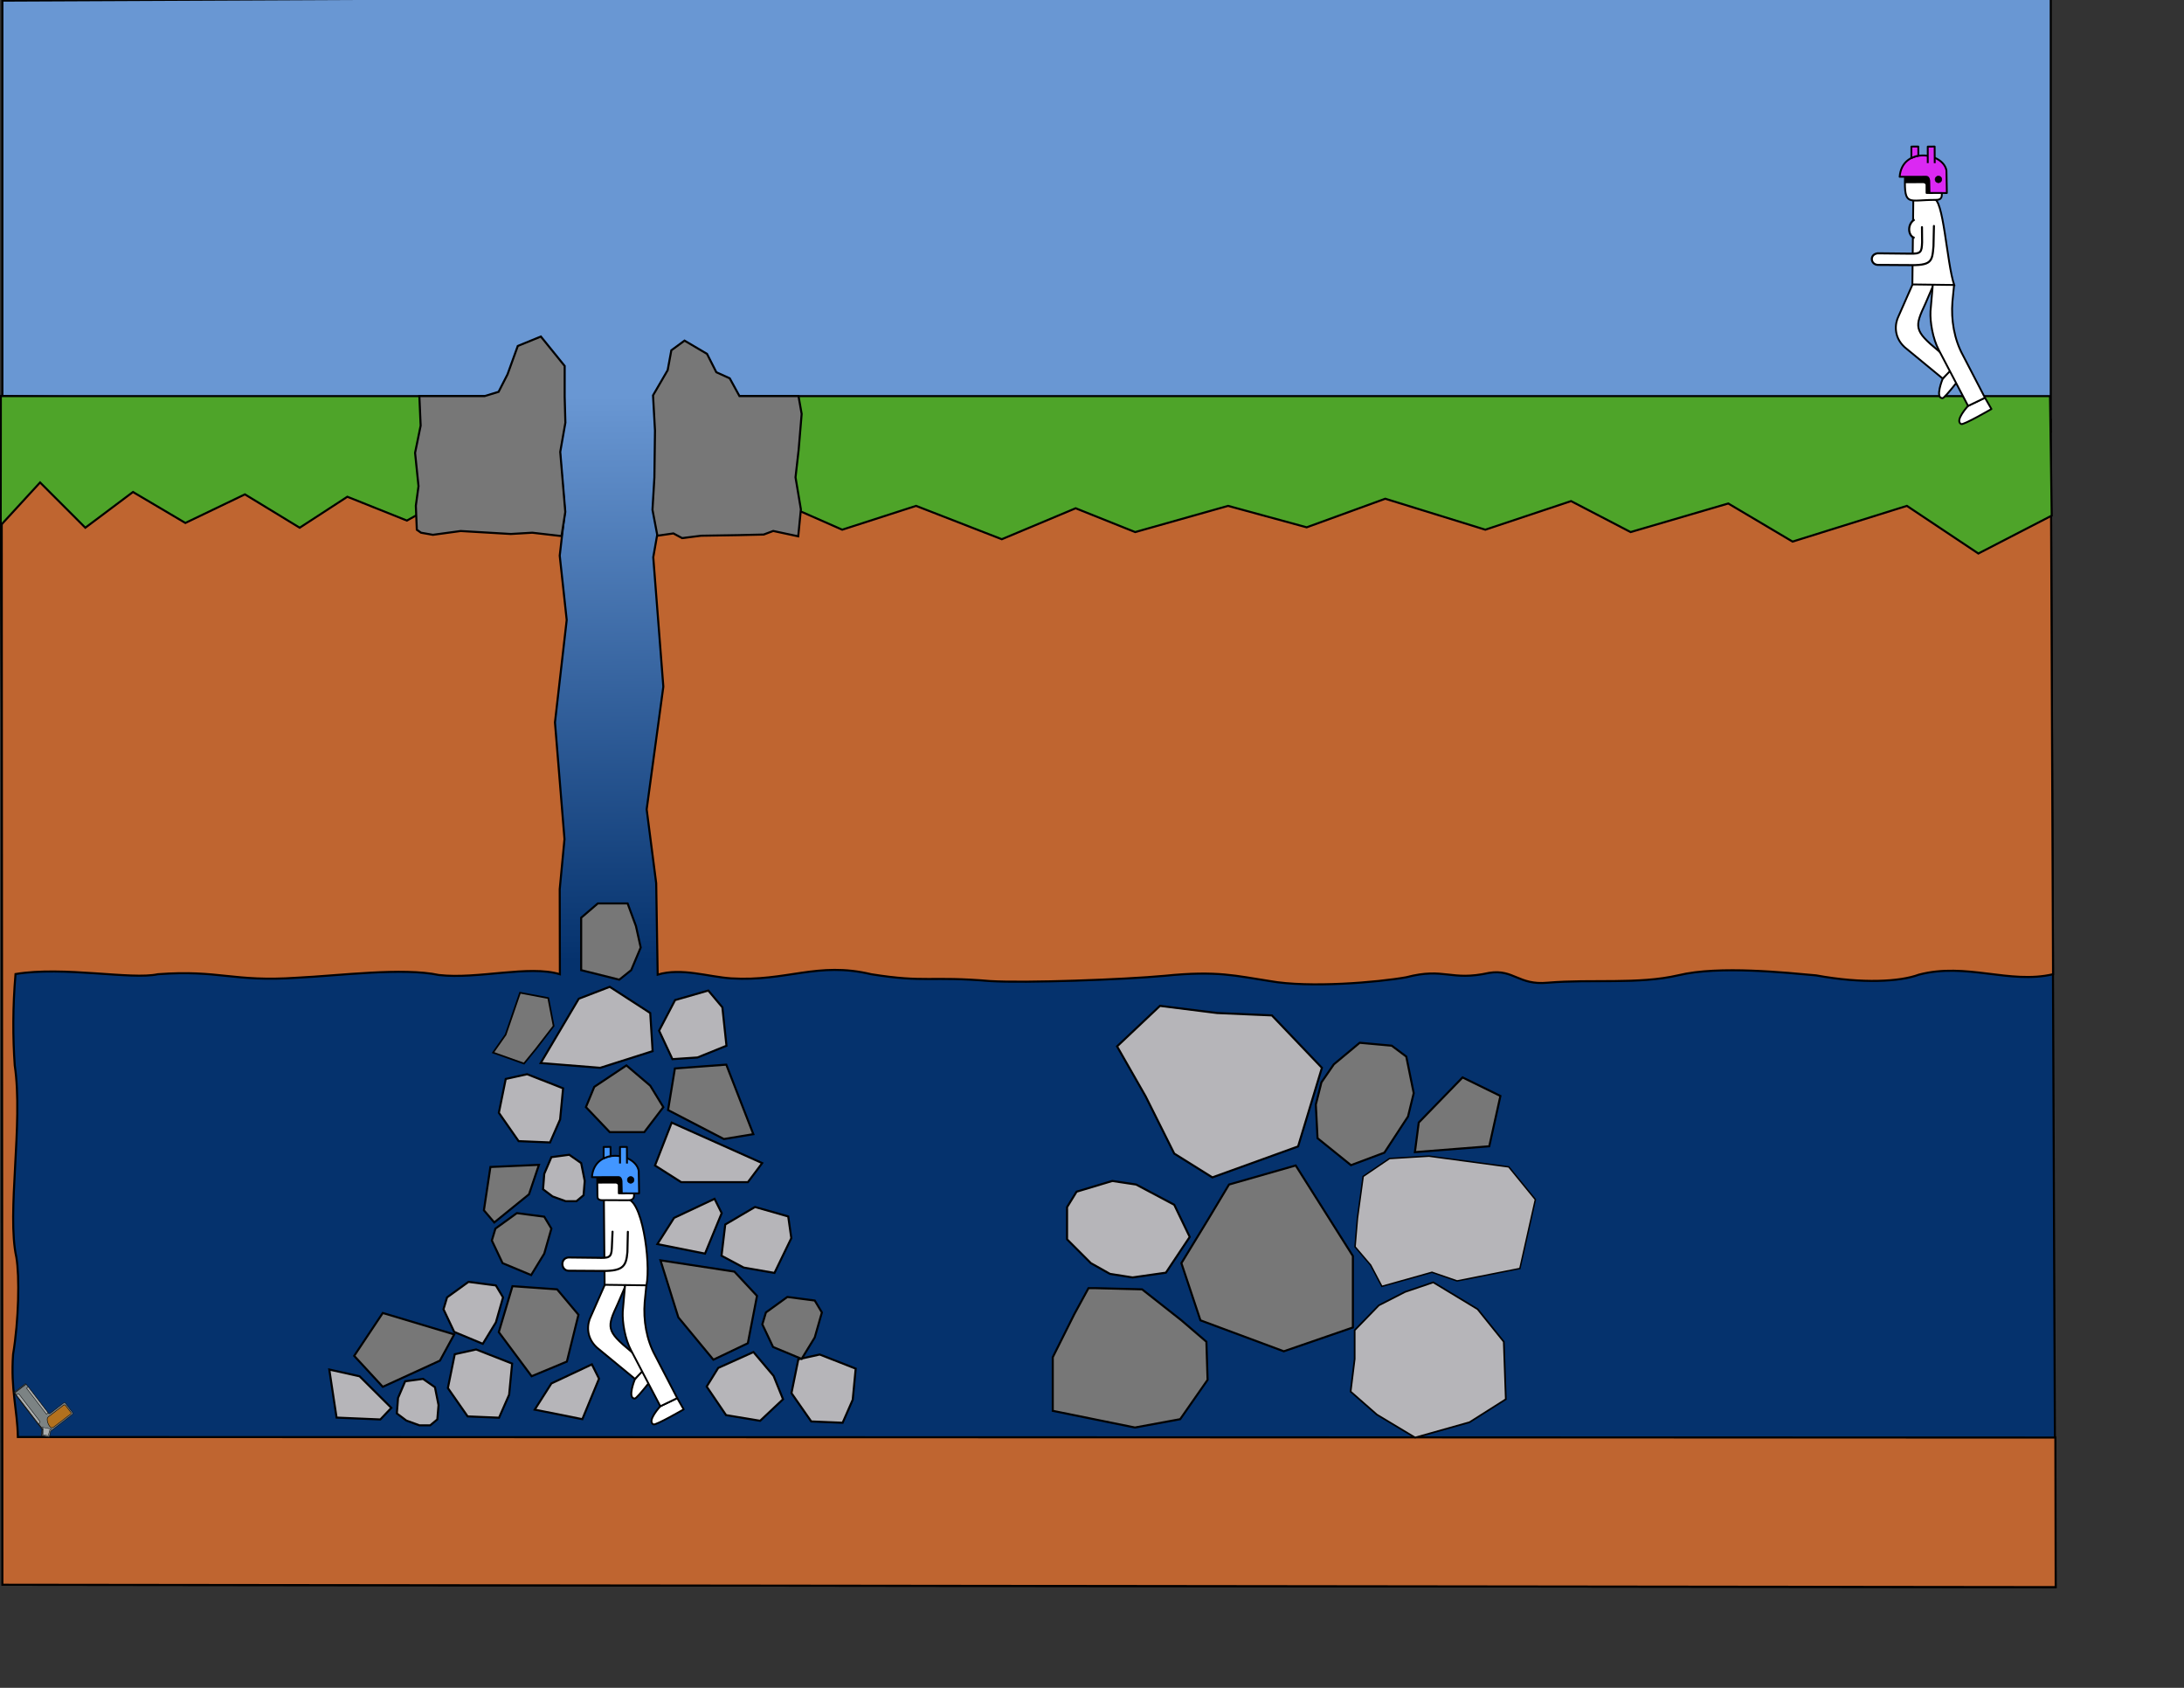<?xml version="1.0" encoding="UTF-8" standalone="no"?>
<!-- Created with Inkscape (http://www.inkscape.org/) -->

<svg
   xmlns:dc="http://purl.org/dc/elements/1.1/"
   xmlns:cc="http://creativecommons.org/ns#"
   xmlns:rdf="http://www.w3.org/1999/02/22-rdf-syntax-ns#"
   xmlns:svg="http://www.w3.org/2000/svg"
   xmlns="http://www.w3.org/2000/svg"
   xmlns:xlink="http://www.w3.org/1999/xlink"
   xmlns:sodipodi="http://sodipodi.sourceforge.net/DTD/sodipodi-0.dtd"
   xmlns:inkscape="http://www.inkscape.org/namespaces/inkscape"
   width="792pt"
   height="612pt"
   id="svg4591"
   version="1.1"
   inkscape:version="0.48.3.1 r9886"
   sodipodi:docname="tut5.svg">
  <rect width="100%" height="100%" fill="#333333" stroke="none"/>
  <defs
     id="defs4593">
    <linearGradient
       id="linearGradient7046">
      <stop
         style="stop-color:#6997d3;stop-opacity:1;"
         offset="0"
         id="stop7060" />
      <stop
         style="stop-color:#05326d;stop-opacity:1;"
         offset="1"
         id="stop7050" />
    </linearGradient>
    <linearGradient
       inkscape:collect="always"
       xlink:href="#linearGradient7046"
       id="linearGradient7070"
       x1="186.063"
       y1="186.426"
       x2="412.507"
       y2="182.827"
       gradientUnits="userSpaceOnUse"
       gradientTransform="matrix(-0.008,1.205,-0.78,-0.013,444.068,-30.175)" />
  </defs>
  <sodipodi:namedview
     inkscape:document-units="in"
     pagecolor="#ffffff"
     bordercolor="#666666"
     borderopacity="1.0"
     inkscape:pageopacity="0.0"
     inkscape:pageshadow="2"
     inkscape:zoom="4"
     inkscape:cx="156.96124"
     inkscape:cy="494.23296"
     inkscape:current-layer="layer1"
     id="namedview4595"
     showgrid="false"
     inkscape:window-width="1920"
     inkscape:window-height="1138"
     inkscape:window-x="-8"
     inkscape:window-y="-8"
     inkscape:window-maximized="1"
     showguides="false"
     inkscape:guide-bbox="true">
    <inkscape:grid
       type="xygrid"
       id="grid7038" />
    <sodipodi:guide
       orientation="0,1"
       position="-15.556,573.464"
       id="guide7040" />
    <sodipodi:guide
       orientation="1,0"
       position="7.5,-19.5"
       id="guide7042" />
  </sodipodi:namedview>
  <g
     inkscape:label="Layer 1"
     inkscape:groupmode="layer"
     id="layer1">
    <path
       style="fill:#6997d3;fill-opacity:1;stroke:#000000;stroke-width:1px;stroke-linecap:butt;stroke-linejoin:miter;stroke-opacity:1"
       d="m 1.152,0.302 0,194.629 990.422,13.82 0,-213.056 z"
       id="path6945"
       inkscape:connector-curvature="0"
       sodipodi:nodetypes="ccccc" />
    <path
       style="fill:#05326d;fill-opacity:1;stroke:#000000;stroke-width:1px;stroke-linecap:butt;stroke-linejoin:miter;stroke-opacity:1"
       d="m 0,191.477 3.455,574.675 990.422,1.152 -2.341,-564.31 z"
       id="path6943"
       inkscape:connector-curvature="0"
       sodipodi:nodetypes="ccccc" />
    <path
       style="fill:url(#linearGradient7070);fill-opacity:1;fill-rule:nonzero;stroke:none"
       d="M 330.873,-0.019 268.668,1.278 266.871,694.304 l 63.006,2.55 z"
       id="path7044"
       inkscape:connector-curvature="0"
       sodipodi:nodetypes="ccccc" />
    <g
       style="display:inline"
       id="g5934"
       transform="matrix(1.757,0,0,1.757,-504.964,-509.248)">
      <path
         sodipodi:nodetypes="csccc"
         inkscape:connector-curvature="0"
         id="path3040-0-4"
         d="m 462.115,669.368 c 0,0 -2.179,5.281 -0.029,5.296 0.709,0.005 6.205,-7.319 6.205,-7.319 l -2.797,-1.991 z"
         style="fill:#ffffff;fill-opacity:1;stroke:#000000;stroke-width:0.51px;stroke-linecap:round;stroke-linejoin:round;stroke-opacity:1;display:inline" />
      <path
         sodipodi:nodetypes="cccccccc"
         inkscape:connector-curvature="0"
         id="path3928-1"
         d="m 453.822,643.408 -3.823,8.671 c -0.999,1.955 -1.481,5.654 1.658,8.543 l 10.486,8.637 3.534,-3.636 -4.648,-3.949 c -6.878,-5.641 -6.64,-6.628 -3.628,-13.083 l 2.193,-5.097"
         style="fill:#ffffff;fill-opacity:1;stroke:#000000;stroke-width:0.51px;stroke-linecap:butt;stroke-linejoin:round;stroke-opacity:1;display:inline" />
      <path
         sodipodi:nodetypes="csccc"
         inkscape:connector-curvature="0"
         id="path3040-4-9"
         d="m 469.129,676.773 c 0,0 -3.849,4.14 -1.884,5.011 0.649,0.287 8.3,-4.14 8.3,-4.14 l -1.784,-3.107 z"
         style="fill:#ffffff;fill-opacity:1;stroke:#000000;stroke-width:0.51px;stroke-linecap:round;stroke-linejoin:round;stroke-opacity:1;display:inline" />
      <path
         sodipodi:nodetypes="cccccccc"
         inkscape:connector-curvature="0"
         id="path3928-4-1"
         d="m 459.42,643.39 -0.639,7.356 c -0.151,2.984 0.644,7.583 2.266,10.617 l 8.074,15.422 4.648,-2.238 -6.076,-11.714 c -2.392,-4.369 -3.288,-9.723 -2.881,-14.72 l 0.458,-4.605"
         style="fill:#ffffff;fill-opacity:1;stroke:#000000;stroke-width:0.51px;stroke-linecap:butt;stroke-linejoin:round;stroke-opacity:1;display:inline" />
      <path
         sodipodi:nodetypes="cccc"
         inkscape:connector-curvature="0"
         id="path3925-0-8-4-7"
         d="m 459.545,619.855 c 4.447,-1.041 7.046,17.301 5.755,23.656 l -11.506,-0.147 -0.205,-23.622"
         style="fill:#ffffff;fill-opacity:1;stroke:#000000;stroke-width:0.51px;stroke-linecap:butt;stroke-linejoin:miter;stroke-opacity:1;display:inline" />
      <path
         sodipodi:nodetypes="ccccccc"
         inkscape:connector-curvature="0"
         id="path3893-5"
         d="m 451.756,613.906 0.064,4.973 c -0.069,1.53 1.312,1.148 2.471,1.195 l 5.794,0.032 c 2.125,0.075 1.744,-1.269 1.817,-1.891 l -1.57,-5.983 -7.396,0.128"
         style="fill:#ffffff;fill-opacity:1;stroke:#000000;stroke-width:0.51px;stroke-linecap:butt;stroke-linejoin:round;stroke-opacity:1;display:inline" />
      <path
         sodipodi:nodetypes="cccccccc"
         inkscape:connector-curvature="0"
         id="path3902-7"
         d="m 451.888,613.769 -0.022,1.488 4.801,-0.022 c 0.451,-0.045 0.902,0.225 1.014,0.609 l 0.013,2.35 1.555,0.003 -0.103,-5.35 -7.326,0.158"
         style="fill:#000000;fill-opacity:1;stroke:#000000;stroke-width:0.51px;stroke-linecap:butt;stroke-linejoin:round;stroke-opacity:1;display:inline" />
      <path
         sodipodi:nodetypes="ccccccc"
         inkscape:connector-curvature="0"
         id="path3090-6"
         d="m 463.169,612.009 0.112,6.2 -4.766,-0.016 -0.061,-2.682 c 0.1,-2.113 -1.011,-1.713 -0.895,-1.781 l -7.264,0.019 c 0.633,-8.282 11.96,-6.812 12.875,-1.74 z"
         style="fill:#4296ff;fill-opacity:1;stroke:#000000;stroke-width:0.51px;stroke-linecap:butt;stroke-linejoin:round;stroke-opacity:1;display:inline" />
      <path
         transform="matrix(0.51,0,0,0.51,425.425,355.777)"
         d="m 71.5,507.3 c 0,1.001 -0.811,1.812 -1.812,1.812 -1.001,0 -1.812,-0.811 -1.812,-1.812 0,-1.001 0.811,-1.812 1.812,-1.812 1.001,0 1.812,0.811 1.812,1.812 z"
         sodipodi:ry="1.8125"
         sodipodi:rx="1.8125"
         sodipodi:cy="507.29968"
         sodipodi:cx="69.6875"
         id="path3860-1"
         style="opacity:0.979;fill:#000000;fill-opacity:1;stroke:#000000;stroke-width:0.3;stroke-linecap:butt;stroke-linejoin:round;stroke-miterlimit:4;stroke-opacity:1;stroke-dasharray:none;display:inline"
         sodipodi:type="arc" />
      <path
         sodipodi:nodetypes="cccccc"
         inkscape:connector-curvature="0"
         id="path3866-8"
         d="m 453.517,608.576 0.005,-3.14 1.897,-0.016 0.018,2.527 c -0.925,0.171 -1.326,0.399 -1.919,0.629 z"
         style="fill:#4296ff;fill-opacity:1;stroke:#000000;stroke-width:0.51px;stroke-linecap:butt;stroke-linejoin:round;stroke-opacity:1;display:inline" />
      <path
         sodipodi:nodetypes="cccc"
         inkscape:connector-curvature="0"
         id="path3866-7-9"
         d="m 458.025,609.983 0,-4.539 1.897,-0.016 0.022,4.572"
         style="fill:#4296ff;fill-opacity:1;stroke:#000000;stroke-width:0.51px;stroke-linecap:butt;stroke-linejoin:round;stroke-opacity:1;display:inline" />
      <path
         sodipodi:nodetypes="cccccccc"
         inkscape:connector-curvature="0"
         id="path3928-9-8-5-6-4"
         d="m 455.97,628.747 -0.195,4.531 c -0.115,2.713 -0.85,2.743 -4.04,2.657 l -7.934,-0.091 c -2.316,0.243 -2.033,3.557 0.009,3.65 l 8.125,0.052 c 6.727,0.185 7.77,-0.914 8.128,-5.18 l 0.124,-5.578"
         style="fill:#ffffff;fill-opacity:1;stroke:#000000;stroke-width:0.562px;stroke-linecap:round;stroke-linejoin:round;stroke-opacity:1;display:inline" />
    </g>
    <path
       style="fill:#bf6530;fill-opacity:1;stroke:#000000;stroke-width:1px;stroke-linecap:butt;stroke-linejoin:miter;stroke-opacity:1"
       d="m 270.696,219.29 2.414,27.931 -2.472,21.416 3.374,31.095 -5.678,49.521 4.607,56.431 -2.303,24.185 0.078,41.131 c -14.98,-4.566 -39.635,2.525 -58.483,0.382 -17.377,-3.74 -48.436,0.323 -68.462,1.29 C 112.524,474.85 106.045,468.75 76.31,471 63.52,473.814 30.84,467 7.5,470.913 c -1.368,15.966 -1.31,30.78 -0.374,44.155 4.199,28.058 -3.983,71.376 0.792,92.812 1.584,9.378 1.152,30.273 -1.584,46.85 -1.248,16.891 2.111,27.16 2.303,40.02 l 985.166,0.247 0.153,72.307 L 1.152,766.152 0.814,221.834 z"
       id="path4662"
       inkscape:connector-curvature="0"
       sodipodi:nodetypes="ccccccccccccccccccccc" />
    <path
       style="fill:#bf6530;fill-opacity:1;stroke:#000000;stroke-width:1px;stroke-linecap:butt;stroke-linejoin:miter;stroke-opacity:1"
       d="m 992.688,471 c -21.114,4.941 -41.835,-5.851 -64.883,0.21 -9.134,3.406 -27.124,4.471 -49.695,0.344 -13.822,-1.21 -46.753,-4.852 -66.581,-0.056 -19.56,4.528 -41.457,1.778 -63.242,3.602 -14.102,1.32 -16.381,-6.669 -28.282,-4.75 -18.802,4.162 -21.372,-2.775 -40.086,2.119 -13.508,2.42 -46.776,5.286 -65.971,1.831 -16.202,-2.443 -25.104,-5.155 -50.835,-2.543 -19.578,1.823 -67.411,3.602 -84.398,2.547 -29.367,-2.495 -30.989,0.919 -57.477,-3.303 -26.008,-6.238 -40.819,3.632 -67.691,2 -11.229,-0.768 -23.974,-5.25 -35.551,-1.807 l -0.716,-44.203 -4.607,-35.701 8.062,-59.31 -4.874,-62.575 6.675,-37.955 669.129,0.463 z"
       id="path4664"
       inkscape:connector-curvature="0"
       sodipodi:nodetypes="cccccccccccccccccccc" />
    <path
       style="fill:#4ea429;fill-opacity:1;stroke:#000000;stroke-width:1px;stroke-linecap:butt;stroke-linejoin:miter;stroke-opacity:1"
       d="m 272.5,245.456 -4.362,-5.296 -20.73,13.82 -29.943,-13.82 -20.73,11.517 -28.791,-11.517 -23.033,14.972 L 118.423,239.008 89.631,252.828 64.295,237.856 41.262,255.131 19.381,233.249 0.338,253.979 0.403,191.5 272.5,191.5 l -6.01,26.801 z"
       id="path4666"
       inkscape:connector-curvature="0"
       sodipodi:nodetypes="ccccccccccccccccc" />
    <path
       style="fill:#777777;fill-opacity:1;stroke:#000000;stroke-width:1px;stroke-linecap:butt;stroke-linejoin:miter;stroke-opacity:1"
       d="m 202.768,191.5 31.516,0 6.791,-2.069 4.316,-8.433 4.969,-13.743 11.157,-4.551 11.513,14.229 -0.007,14.851 0.346,12.553 -2.489,14.147 2.446,29 -1.826,11.685 -14.15,-1.629 -10.383,0.611 -24.227,-1.425 -13.437,1.832 -5.73,-1.018 -2.036,-1.425 -0.476,-11.596 1.292,-9.474 -1.658,-16.12 2.694,-13.149 z"
       id="path6951"
       inkscape:connector-curvature="0"
       sodipodi:nodetypes="ccccccccccccccccccccccc" />
    <path
       style="fill:#b6b5b9;fill-opacity:1;stroke:#000000;stroke-width:0.825px;stroke-linecap:butt;stroke-linejoin:miter;stroke-opacity:1"
       d="m 679.362,624.596 -12.668,6.484 -11.693,12.042 0,13.895 -1.949,15.748 12.668,11.116 18.515,11.116 26.31,-7.411 17.54,-11.116 -0.974,-27.79 -12.668,-15.748 -21.438,-12.969 z"
       id="path5784"
       inkscape:connector-curvature="0"
       sodipodi:nodetypes="ccccccccccccc" />
    <path
       style="fill:#777777;fill-opacity:1;stroke:#000000;stroke-width:1px;stroke-linecap:butt;stroke-linejoin:miter;stroke-opacity:1"
       d="m 626.5,563.461 27.64,43.763 0,34.55 -33.398,11.517 -40.308,-14.972 -9.213,-27.64 12.668,-20.73 10.365,-17.275 z"
       id="path5786"
       inkscape:connector-curvature="0"
       sodipodi:nodetypes="ccccccccc" />
    <path
       style="fill:#b6b5b9;fill-opacity:1;stroke:#000000;stroke-width:1px;stroke-linecap:butt;stroke-linejoin:miter;stroke-opacity:1"
       d="m 560.855,486.3 -20.73,19.578 13.82,24.185 13.82,27.64 18.426,11.517 41.46,-14.972 11.517,-38.005 -24.185,-25.336 -26.488,-1.152 z"
       id="path5788"
       inkscape:connector-curvature="0"
       sodipodi:nodetypes="cccccccccc" />
    <path
       style="fill:#b6b5b9;fill-opacity:1;stroke:#000000;stroke-width:1px;stroke-linecap:butt;stroke-linejoin:miter;stroke-opacity:1"
       d="m 279.852,482.845 14.972,-5.758 19.578,12.668 1.152,18.426 -25.336,8.062 -28.791,-2.303 z"
       id="path5790"
       inkscape:connector-curvature="0"
       sodipodi:nodetypes="ccccccc" />
    <path
       style="fill:#b6b5b9;fill-opacity:1;stroke:#000000;stroke-width:1px;stroke-linecap:butt;stroke-linejoin:miter;stroke-opacity:1"
       d="m 324.766,542.731 -8.062,20.73 12.668,8.062 32.246,0 6.91,-9.213 z"
       id="path5792"
       inkscape:connector-curvature="0"
       sodipodi:nodetypes="cccccc" />
    <path
       style="fill:#b6b5b9;fill-opacity:1;stroke:#000000;stroke-width:1px;stroke-linecap:butt;stroke-linejoin:miter;stroke-opacity:1"
       d="m 325.918,588.797 19.578,-9.213 3.455,6.91 -8.062,19.578 -23.033,-4.607 z"
       id="path5794"
       inkscape:connector-curvature="0"
       sodipodi:nodetypes="cccccc" />
    <path
       style="fill:#b6b5b9;fill-opacity:1;stroke:#000000;stroke-width:0.705px;stroke-linecap:butt;stroke-linejoin:miter;stroke-opacity:1"
       d="m 671.859,560.101 -12.749,8.649 -2.757,20.186 -1.17,13.832 7.549,8.848 5.424,10.289 24.23,-6.815 12.14,4.181 30.361,-6.007 7.493,-33.333 -12.875,-15.789 -38.57,-5.187 z"
       id="path5796"
       inkscape:connector-curvature="0"
       sodipodi:nodetypes="ccccccccccccc" />
    <path
       style="fill:#777777;fill-opacity:1;stroke:#000000;stroke-width:0.811px;stroke-linecap:butt;stroke-linejoin:miter;stroke-opacity:1"
       d="m 251.44,479.946 13.664,2.579 2.591,13.508 -8.687,11.252 -5.646,6.912 -14.963,-5.313 6.081,-8.68 z"
       id="path5800"
       inkscape:connector-curvature="0"
       sodipodi:nodetypes="cccccccc" />
    <path
       style="fill:#777777;fill-opacity:1;stroke:#000000;stroke-width:1px;stroke-linecap:butt;stroke-linejoin:miter;stroke-opacity:1"
       d="m 351.174,514.711 -24.845,1.851 -3.307,20.105 26.987,14.004 14.239,-2.342 z"
       id="path5802"
       inkscape:connector-curvature="0"
       sodipodi:nodetypes="cccccc" />
    <g
       id="g5916"
       transform="matrix(-0.128,-0.167,0.167,-0.128,76.918,865.384)">
      <path
         sodipodi:nodetypes="ccccccccccccc"
         inkscape:connector-curvature="0"
         id="path3090"
         d="m 805.946,303.651 0.253,62.199 c -0.137,3.537 2.38,3.94 5,4 l 25,0 c 2.994,0.011 3.045,-1.598 3,-4 l -0.253,-38.02 c 0.064,-2.689 1.947,-2.995 4,-3 l 83,0 0,-33 -105,0 -11.214,-10.536 -12.5,12.143 z"
         style="fill:#7c8384;fill-opacity:1;stroke:#000000;stroke-width:1px;stroke-linecap:round;stroke-linejoin:round;stroke-opacity:1;display:inline" />
      <path
         sodipodi:nodetypes="ccccc"
         inkscape:connector-curvature="0"
         id="path3103"
         d="m 926.16,291.757 1.775,-1.165 0.011,33.238 -1.905,0.968 z"
         style="fill:#7c8384;fill-opacity:1;stroke:#000000;stroke-width:1px;stroke-linecap:round;stroke-linejoin:round;stroke-opacity:1;display:inline" />
      <path
         sodipodi:nodetypes="ccccccc"
         inkscape:connector-curvature="0"
         id="path3873"
         d="m 927.858,290.516 -106.502,-0.14 -10.525,-10.089 -1.056,0.991 10.999,10.595 105.452,-0.067 z"
         style="fill:#737470;fill-opacity:1;stroke:#000000;stroke-width:1px;stroke-linecap:round;stroke-linejoin:round;stroke-opacity:1;display:inline" />
      <path
         sodipodi:nodetypes="ccccc"
         inkscape:connector-curvature="0"
         id="path3095"
         d="m 834.946,291.829 3,6 80,0 3,-6 z"
         style="fill:#abaeae;fill-opacity:1;stroke:#000000;stroke-width:1px;stroke-linecap:butt;stroke-linejoin:miter;stroke-opacity:1;display:inline" />
      <path
         sodipodi:nodetypes="ccccccc"
         inkscape:connector-curvature="0"
         id="path3097"
         d="m 800.938,293.203 7.938,9.619 -0.182,5.218 16.073,-14.053 -4.865,-0.2 -9.999,-9.128 z"
         style="fill:#abaeae;fill-opacity:1;stroke:#000000;stroke-width:0.839px;stroke-linecap:butt;stroke-linejoin:miter;stroke-opacity:1;display:inline" />
      <path
         sodipodi:nodetypes="cccccccc"
         inkscape:connector-curvature="0"
         id="path3099"
         d="m 809.16,315.256 0,48.517 c 0.007,3.529 2.946,3.092 6.224,3.164 l 13.693,0 c 4.315,0.042 6.159,-0.608 6.224,-3.164 l 0,-44.298 c 0.295,-6.142 -10.805,-10.627 -19.316,-10.754 -5.106,-0.192 -6.667,2.816 -6.824,6.535 z"
         style="fill:#b3711e;fill-opacity:1;stroke:#000000;stroke-width:1.146px;stroke-linecap:butt;stroke-linejoin:miter;stroke-opacity:1;display:inline" />
      <path
         sodipodi:nodetypes="ccccc"
         inkscape:connector-curvature="0"
         id="path3101"
         d="m 842.946,324.829 0,-5 75,0 0,5 z"
         style="fill:#abaeae;fill-opacity:1;stroke:#000000;stroke-width:1px;stroke-linecap:butt;stroke-linejoin:miter;stroke-opacity:1;display:inline" />
    </g>
    <path
       style="fill:#b6b5b9;fill-opacity:1;stroke:#000000;stroke-width:1px;stroke-linecap:butt;stroke-linejoin:miter;stroke-opacity:1"
       d="m 537.822,570.946 -17.275,5.182 -4.607,7.486 0,15.547 11.517,11.517 9.213,5.182 10.941,1.727 16.123,-2.303 11.517,-17.275 -7.486,-15.547 -18.426,-9.789 z"
       id="path5925"
       inkscape:connector-curvature="0"
       sodipodi:nodetypes="cccccccccccc" />
    <path
       style="fill:#777777;fill-opacity:1;stroke:#000000;stroke-width:1px;stroke-linecap:butt;stroke-linejoin:miter;stroke-opacity:1"
       d="m 281.003,469.025 18.426,4.607 5.758,-4.607 4.607,-10.941 -2.303,-10.365 -4.031,-10.941 -14.396,0 -8.062,6.91 0,13.82 z"
       id="path5927"
       inkscape:connector-curvature="0"
       sodipodi:nodetypes="cccccccccc" />
    <path
       style="fill:#777777;fill-opacity:1;stroke:#000000;stroke-width:1px;stroke-linecap:butt;stroke-linejoin:miter;stroke-opacity:1"
       d="m 287.338,525.456 15.547,-10.365 11.517,9.789 6.334,10.365 -9.213,12.092 -16.699,0 -11.517,-12.092 z"
       id="path5929"
       inkscape:connector-curvature="0"
       sodipodi:nodetypes="cccccccc" />
    <path
       style="fill:#b6b5b9;fill-opacity:1;stroke:#000000;stroke-width:1px;stroke-linecap:butt;stroke-linejoin:miter;stroke-opacity:1"
       d="m 263.153,567.491 3.455,-8.062 8.637,-1.152 5.758,4.031 1.727,8.637 -0.576,6.91 -3.455,2.879 -5.182,0 -6.334,-2.303 -4.607,-3.455 z"
       id="path5931"
       inkscape:connector-curvature="0"
       sodipodi:nodetypes="ccccccccccc" />
    <path
       style="fill:#777777;fill-opacity:1;stroke:#000000;stroke-width:1px;stroke-linecap:butt;stroke-linejoin:miter;stroke-opacity:1"
       d="m 239.544,593.979 10.365,-7.486 13.244,1.727 3.455,5.758 -3.455,12.092 -6.334,10.365 -13.82,-5.758 -5.182,-10.941 z"
       id="path5933"
       inkscape:connector-curvature="0"
       sodipodi:nodetypes="ccccccccc" />
    <path
       style="fill:#b6b5b9;fill-opacity:1;stroke:#000000;stroke-width:1px;stroke-linecap:butt;stroke-linejoin:miter;stroke-opacity:1"
       d="m 254.869,519.332 17.396,6.822 -1.44,15.046 -4.878,11.125 -15.189,-0.639 -9.553,-13.696 3.33,-16.364 z"
       id="path5929-4"
       inkscape:connector-curvature="0"
       sodipodi:nodetypes="cccccccc" />
    <path
       style="fill:#777777;fill-opacity:1;stroke:#000000;stroke-width:1px;stroke-linecap:butt;stroke-linejoin:miter;stroke-opacity:1"
       d="m 529.761,622.771 22.457,0.576 19.002,14.971 12.092,10.365 0.576,18.426 -13.244,19.002 -21.881,4.031 -39.732,-8.062 0,-25.912 10.365,-20.73 6.91,-12.668 z"
       id="path5953"
       inkscape:connector-curvature="0"
       sodipodi:nodetypes="cccccccccccc" />
    <path
       style="fill:#777777;fill-opacity:1;stroke:#000000;stroke-width:1px;stroke-linecap:butt;stroke-linejoin:miter;stroke-opacity:1"
       d="m 355.085,614.775 10.938,11.733 -4.43,22.895 -16.66,7.957 -16.949,-20.485 -8.628,-27.565 z"
       id="path5790-8"
       inkscape:connector-curvature="0"
       sodipodi:nodetypes="ccccccc" />
    <path
       style="fill:#777777;fill-opacity:1;stroke:#000000;stroke-width:1px;stroke-linecap:butt;stroke-linejoin:miter;stroke-opacity:1"
       d="m 269.372,623.345 10.323,12.277 -5.596,22.638 -17.045,7.094 -15.879,-21.326 6.614,-22.212 z"
       id="path5790-82"
       inkscape:connector-curvature="0"
       sodipodi:nodetypes="ccccccc" />
    <path
       style="fill:#b6b5b9;fill-opacity:1;stroke:#000000;stroke-width:1px;stroke-linecap:butt;stroke-linejoin:miter;stroke-opacity:1"
       d="m 347.266,661.343 17.036,-7.677 9.757,11.544 4.55,11.263 -11.07,10.419 -16.473,-2.736 -9.379,-13.816 z"
       id="path5929-4-4"
       inkscape:connector-curvature="0"
       sodipodi:nodetypes="cccccccc" />
    <path
       style="fill:#b6b5b9;fill-opacity:1;stroke:#000000;stroke-width:1px;stroke-linecap:butt;stroke-linejoin:miter;stroke-opacity:1"
       d="m 266.608,668.837 19.578,-9.213 3.455,6.91 -8.062,19.578 -23.033,-4.607 z"
       id="path5794-5"
       inkscape:connector-curvature="0"
       sodipodi:nodetypes="cccccc" />
    <path
       style="fill:#b6b5b9;fill-opacity:1;stroke:#000000;stroke-width:1px;stroke-linecap:butt;stroke-linejoin:miter;stroke-opacity:1"
       d="m 230.222,652.411 17.396,6.822 -1.44,15.046 -4.878,11.125 -15.189,-0.639 -9.553,-13.696 3.33,-16.364 z"
       id="path5929-4-2"
       inkscape:connector-curvature="0"
       sodipodi:nodetypes="cccccccc" />
    <path
       style="fill:#b6b5b9;fill-opacity:1;stroke:#000000;stroke-width:1px;stroke-linecap:butt;stroke-linejoin:miter;stroke-opacity:1"
       d="m 192.456,675.85 3.455,-8.062 8.637,-1.152 5.758,4.031 1.727,8.637 -0.576,6.91 -3.455,2.879 -5.182,0 -6.334,-2.303 -4.607,-3.455 z"
       id="path5931-2"
       inkscape:connector-curvature="0"
       sodipodi:nodetypes="ccccccccccc" />
    <path
       style="fill:#b6b5b9;fill-opacity:1;stroke:#000000;stroke-width:1px;stroke-linecap:butt;stroke-linejoin:miter;stroke-opacity:1"
       d="m 216.162,627.22 10.365,-7.486 13.244,1.727 3.455,5.758 -3.455,12.092 -6.334,10.365 -13.82,-5.758 -5.182,-10.941 z"
       id="path5933-1"
       inkscape:connector-curvature="0"
       sodipodi:nodetypes="ccccccccc" />
    <path
       style="fill:#b6b5b9;fill-opacity:1;stroke:#000000;stroke-width:1px;stroke-linecap:butt;stroke-linejoin:miter;stroke-opacity:1"
       d="m 396.348,654.854 17.396,6.822 -1.44,15.046 -4.878,11.125 -15.189,-0.639 -9.553,-13.696 3.33,-16.364 z"
       id="path5929-4-6"
       inkscape:connector-curvature="0"
       sodipodi:nodetypes="cccccccc" />
    <path
       style="fill:#4ea429;fill-opacity:1;stroke:#000000;stroke-width:1px;stroke-linecap:butt;stroke-linejoin:miter;stroke-opacity:1"
       d="m 991.229,191.5 -671.479,0 -0.043,55.372 25.336,9.213 33.398,-12.668 28.791,12.668 35.701,-11.517 41.46,16.123 35.701,-14.972 28.791,11.517 44.914,-12.668 38.005,10.365 38.005,-13.82 48.369,14.971 41.46,-13.82 28.791,14.972 47.218,-13.82 31.095,18.426 55.279,-17.275 34.55,23.033 35.474,-18.319 z"
       id="path4664-5"
       inkscape:connector-curvature="0"
       sodipodi:nodetypes="cccccccccccccccccccccc" />
    <g
       id="g6703"
       transform="translate(849.473,13.839)">
      <path
         sodipodi:nodetypes="csccc"
         inkscape:connector-curvature="0"
         id="path3040-0-4-1"
         d="m 89.815,169.365 c 0,0 -3.828,9.279 -0.051,9.305 1.247,0.009 10.902,-12.859 10.902,-12.859 l -4.915,-3.498 z"
         style="fill:#ffffff;fill-opacity:1;stroke:#000000;stroke-width:0.896px;stroke-linecap:round;stroke-linejoin:round;stroke-opacity:1;display:inline" />
      <path
         sodipodi:nodetypes="cccccccc"
         inkscape:connector-curvature="0"
         id="path3928-1-7"
         d="m 75.244,123.751 -6.718,15.236 c -1.755,3.435 -2.603,9.935 2.913,15.012 l 18.426,15.177 6.209,-6.389 -8.167,-6.939 C 75.822,145.935 76.24,144.201 81.532,132.858 l 3.854,-8.957"
         style="fill:#ffffff;fill-opacity:1;stroke:#000000;stroke-width:0.896px;stroke-linecap:butt;stroke-linejoin:round;stroke-opacity:1;display:inline" />
      <path
         sodipodi:nodetypes="csccc"
         inkscape:connector-curvature="0"
         id="path3040-4-9-1"
         d="m 102.141,182.378 c 0,0 -6.763,7.275 -3.31,8.805 1.14,0.505 14.584,-7.274 14.584,-7.274 l -3.135,-5.459 z"
         style="fill:#ffffff;fill-opacity:1;stroke:#000000;stroke-width:0.896px;stroke-linecap:round;stroke-linejoin:round;stroke-opacity:1;display:inline" />
      <path
         sodipodi:nodetypes="cccccccc"
         inkscape:connector-curvature="0"
         id="path3928-4-1-1"
         d="m 85.08,123.719 -1.123,12.926 c -0.266,5.244 1.132,13.324 3.982,18.656 l 14.188,27.099 8.167,-3.932 -10.676,-20.582 c -4.203,-7.676 -5.777,-17.084 -5.061,-25.864 l 0.804,-8.092"
         style="fill:#ffffff;fill-opacity:1;stroke:#000000;stroke-width:0.896px;stroke-linecap:butt;stroke-linejoin:round;stroke-opacity:1;display:inline" />
      <path
         sodipodi:nodetypes="cccc"
         inkscape:connector-curvature="0"
         id="path3925-0-8-4-7-5"
         d="m 85.299,82.367 c 4.964,-1.218 6.476,31.01 10.112,41.566 l -20.217,-0.258 0.454,-40.895"
         style="fill:#ffffff;fill-opacity:1;stroke:#000000;stroke-width:0.896px;stroke-linecap:butt;stroke-linejoin:miter;stroke-opacity:1;display:inline" />
      <path
         sodipodi:nodetypes="ccccc"
         inkscape:connector-curvature="0"
         id="path3893-5-2"
         d="m 71.615,71.914 c -0.361,14.337 1.763,10.824 14.634,10.895 3.735,0.132 3.064,-2.23 3.192,-3.323 L 86.682,68.973 73.687,69.197"
         style="fill:#ffffff;fill-opacity:1;stroke:#000000;stroke-width:0.896px;stroke-linecap:butt;stroke-linejoin:round;stroke-opacity:1;display:inline" />
      <path
         sodipodi:nodetypes="cccccccc"
         inkscape:connector-curvature="0"
         id="path3902-7-7"
         d="m 71.847,71.673 -0.04,2.614 8.436,-0.04 c 0.792,-0.079 1.584,0.396 1.782,1.069 l 0.023,4.129 2.733,0.005 -0.181,-9.401 -12.872,0.277"
         style="fill:#000000;fill-opacity:1;stroke:#000000;stroke-width:0.896px;stroke-linecap:butt;stroke-linejoin:round;stroke-opacity:1;display:inline" />
      <path
         sodipodi:nodetypes="ccccccc"
         inkscape:connector-curvature="0"
         id="path3090-6-6"
         d="m 91.667,68.581 0.196,10.895 -8.374,-0.028 -0.108,-4.713 c 0.175,-3.713 -1.776,-3.01 -1.572,-3.129 l -12.764,0.033 C 70.157,57.087 90.059,59.669 91.667,68.581 z"
         style="fill:#db28f3;fill-opacity:1;stroke:#000000;stroke-width:0.896px;stroke-linecap:butt;stroke-linejoin:round;stroke-opacity:1;display:inline" />
      <path
         transform="matrix(0.896,0,0,0.896,25.347,-381.645)"
         d="m 71.5,507.3 c 0,1.001 -0.811,1.812 -1.812,1.812 -1.001,0 -1.812,-0.811 -1.812,-1.812 0,-1.001 0.811,-1.812 1.812,-1.812 1.001,0 1.812,0.811 1.812,1.812 z"
         sodipodi:ry="1.8125"
         sodipodi:rx="1.8125"
         sodipodi:cy="507.29968"
         sodipodi:cx="69.6875"
         id="path3860-1-1"
         style="opacity:0.979;fill:#000000;fill-opacity:1;stroke:#000000;stroke-width:0.3;stroke-linecap:butt;stroke-linejoin:round;stroke-miterlimit:4;stroke-opacity:1;stroke-dasharray:none;display:inline"
         sodipodi:type="arc" />
      <path
         sodipodi:nodetypes="cccccc"
         inkscape:connector-curvature="0"
         id="path3866-8-4"
         d="m 74.709,62.549 0.009,-5.517 3.333,-0.028 0.032,4.44 c -1.626,0.3 -2.329,0.701 -3.372,1.105 z"
         style="fill:#db28f3;fill-opacity:1;stroke:#000000;stroke-width:0.896px;stroke-linecap:butt;stroke-linejoin:round;stroke-opacity:1;display:inline" />
      <path
         sodipodi:nodetypes="cccc"
         inkscape:connector-curvature="0"
         id="path3866-7-9-2"
         d="m 82.629,65.021 0,-7.976 3.333,-0.028 0.04,8.033"
         style="fill:#db28f3;fill-opacity:1;stroke:#000000;stroke-width:0.896px;stroke-linecap:butt;stroke-linejoin:round;stroke-opacity:1;display:inline" />
      <path
         sodipodi:nodetypes="cccccccc"
         inkscape:connector-curvature="0"
         id="path3928-9-8-5-6-4-3"
         d="m 79.833,95.956 0.065,7.351 c -0.201,4.768 -0.476,5.634 -6.08,5.483 l -15.365,-0.161 c -4.069,0.427 -3.572,5.436 0.016,5.598 l 14.276,0.091 c 11.82,0.324 12.024,-1.605 12.653,-9.102 l 0.218,-9.801"
         style="fill:#ffffff;fill-opacity:1;stroke:#000000;stroke-width:0.987px;stroke-linecap:round;stroke-linejoin:round;stroke-opacity:1;display:inline" />
      <path
         sodipodi:nodetypes="cc"
         inkscape:connector-curvature="0"
         id="path6601"
         d="m 76.262,92.266 c -3.792,2.306 -3.167,8.137 0,8.905"
         style="fill:#ffffff;fill-opacity:1;stroke:#000000;stroke-width:1px;stroke-linecap:butt;stroke-linejoin:miter;stroke-opacity:1" />
    </g>
    <path
       style="fill:#777777;fill-opacity:1;stroke:#000000;stroke-width:1px;stroke-linecap:butt;stroke-linejoin:miter;stroke-opacity:1"
       d="m 322.826,178.965 1.781,-9.618 6.377,-4.669 10.87,6.403 4.506,8.878 6.479,2.942 4.711,8.598 28.541,0 1.523,8.615 -1.448,17.301 -1.52,13.335 2.599,15.506 -1.29,13.031 -12.092,-2.591 -4.607,1.727 -12.38,0.288 L 339.026,259 l -9.213,1.152 -4.213,-2.265 -7.733,1.114 -2.384,-12.537 0.929,-15.638 0.288,-22.668 -0.95,-17.011 z"
       id="path6953"
       inkscape:connector-curvature="0"
       sodipodi:nodetypes="ccccccccccccccccccccccccc" />
    <path
       style="fill:#777777;fill-opacity:1;stroke:#000000;stroke-width:1px;stroke-linecap:butt;stroke-linejoin:miter;stroke-opacity:1"
       d="m 255.792,577.382 -16.807,13.628 -5.007,-5.883 3.145,-20.938 23.466,-1.036 z"
       id="path5794-7"
       inkscape:connector-curvature="0"
       sodipodi:nodetypes="cccccc" />
    <path
       style="fill:#777777;fill-opacity:1;stroke:#000000;stroke-width:1px;stroke-linecap:butt;stroke-linejoin:miter;stroke-opacity:1"
       d="m 185.077,634.77 -13.82,20.73 13.82,14.971 27.64,-12.668 6.91,-12.668 z"
       id="path5802-6"
       inkscape:connector-curvature="0"
       sodipodi:nodetypes="cccccc" />
    <path
       style="fill:#b6b5b9;fill-opacity:1;stroke:#000000;stroke-width:1px;stroke-linecap:butt;stroke-linejoin:miter;stroke-opacity:1"
       d="m 173.877,665.382 15.337,15.263 -5.318,5.604 -21.154,-0.902 -3.524,-23.223 z"
       id="path5794-1"
       inkscape:connector-curvature="0"
       sodipodi:nodetypes="cccccc"
       inkscape:transform-center-x="5.7003941" />
    <path
       style="fill:#b6b5b9;fill-opacity:1;stroke:#000000;stroke-width:1px;stroke-linecap:butt;stroke-linejoin:miter;stroke-opacity:1"
       d="m 349.28,486.995 1.982,18.58 -14.011,5.67 -12.12,0.811 -6.447,-13.767 7.737,-14.798 16.052,-4.603 z"
       id="path5929-4-8"
       inkscape:connector-curvature="0"
       sodipodi:nodetypes="cccccccc"
       inkscape:transform-center-x="4.0717101" />
    <path
       style="fill:#777777;fill-opacity:1;stroke:#000000;stroke-width:1px;stroke-linecap:butt;stroke-linejoin:miter;stroke-opacity:1"
       d="m 683.559,528.487 -3.595,-17.673 -7.037,-5.266 -15.483,-1.409 -12.513,10.425 -5.996,8.706 -2.712,10.739 0.832,16.266 16.16,13.035 16.162,-6.046 11.419,-17.463 z"
       id="path5925-9"
       inkscape:connector-curvature="0"
       sodipodi:nodetypes="cccccccccccc" />
    <path
       style="fill:#777777;fill-opacity:1;stroke:#000000;stroke-width:1px;stroke-linecap:butt;stroke-linejoin:miter;stroke-opacity:1"
       d="m 720.086,554.175 5.386,-24.325 -18.299,-8.959 -21.186,21.808 -1.86,14.31 z"
       id="path5802-2"
       inkscape:connector-curvature="0"
       sodipodi:nodetypes="cccccc" />
    <path
       style="fill:#777777;fill-opacity:1;stroke:#000000;stroke-width:1px;stroke-linecap:butt;stroke-linejoin:miter;stroke-opacity:1"
       d="m 370.332,634.514 10.365,-7.486 13.244,1.727 3.455,5.758 -3.455,12.092 -6.334,10.365 -13.82,-5.758 -5.182,-10.941 z"
       id="path5933-7"
       inkscape:connector-curvature="0"
       sodipodi:nodetypes="ccccccccc" />
    <path
       style="fill:#b6b5b9;fill-opacity:1;stroke:#000000;stroke-width:1px;stroke-linecap:butt;stroke-linejoin:miter;stroke-opacity:1"
       d="m 382.614,598.591 -8.143,16.818 -14.89,-2.596 -10.716,-5.72 1.807,-15.094 14.392,-8.469 16.058,4.581 z"
       id="path5929-4-4-9"
       inkscape:connector-curvature="0"
       sodipodi:nodetypes="cccccccc" />
  </g>
</svg>
